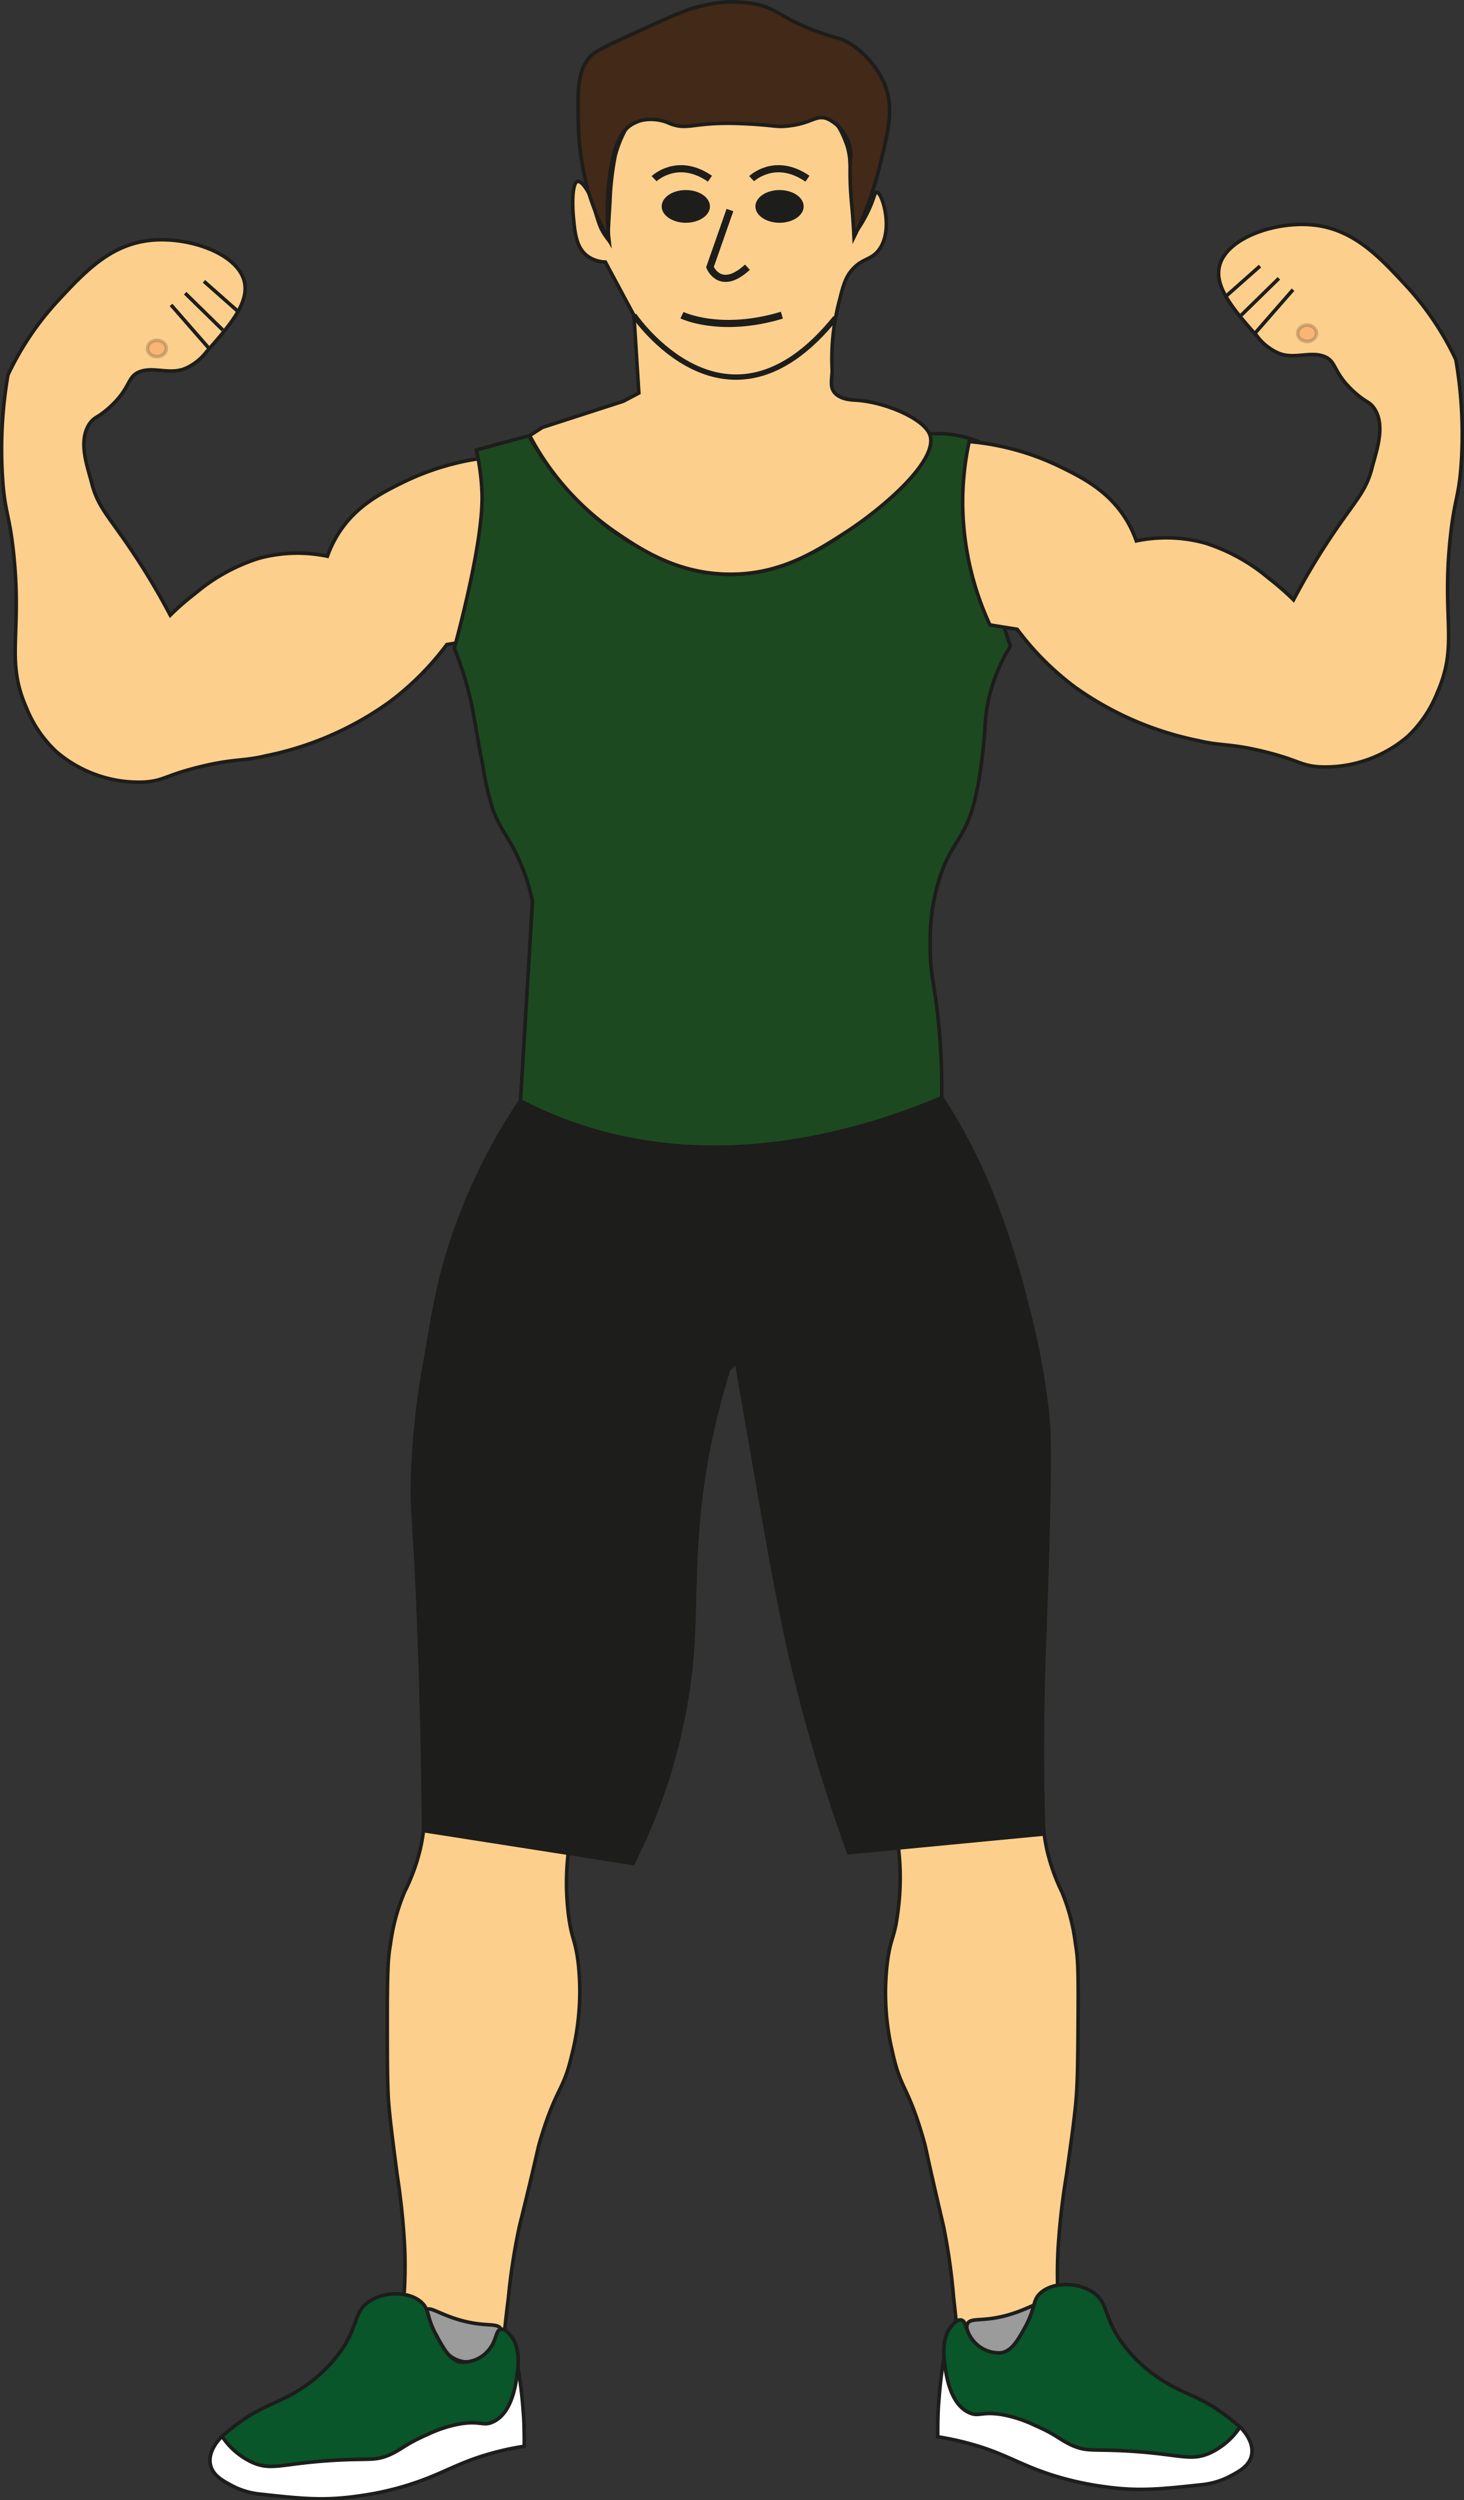 <svg id="Lag_1" data-name="Lag 1" xmlns="http://www.w3.org/2000/svg" viewBox="0 0 205.08 350.06"><rect x="0" y="0" width="205.08" height="350.06" fill="#333333" stroke="none"/><defs><style>.cls-1{fill:#fcd08c;}.cls-1,.cls-11,.cls-12,.cls-2,.cls-3,.cls-4,.cls-5,.cls-6,.cls-7,.cls-8,.cls-9{stroke:#1d1d1b;stroke-miterlimit:10;}.cls-1,.cls-2,.cls-3,.cls-4,.cls-5,.cls-6,.cls-7,.cls-8,.cls-9{stroke-width:0.5px;}.cls-2{fill:#f8b133;}.cls-3{fill:#e84e1b;opacity:0.2;}.cls-4{fill:#fff;}.cls-5{fill:#9c9b9b;}.cls-6{fill:#085629;}.cls-10,.cls-7{fill:#1d1d1b;}.cls-8{fill:#1d4921;}.cls-9{fill:#422918;}.cls-11,.cls-12{fill:none;}.cls-11{stroke-width:0.75px;}</style></defs><title>gladspiller</title><path class="cls-1" d="M529.61,1106.82a39.7,39.7,0,0,1,.92,8.4,41.26,41.26,0,0,1-3.82,17.28l-3.82.61a39.54,39.54,0,0,1-8.11,8.1,44.85,44.85,0,0,1-17.27,7.49c-3,.73-4.38.41-8.56,1.38-5.54,1.29-5.55,2.09-8.41,2.29a17.73,17.73,0,0,1-12.38-4.28A17.07,17.07,0,0,1,464,1142c-3-6.79-.57-10.26-1.83-21.86-.59-5.45-1.21-5.44-1.53-10.4a61.39,61.39,0,0,1,.76-14.37,41,41,0,0,1,7-10.39c3.64-3.92,7.12-7.67,12.53-8.41s12.71,1.68,13.61,5.81c.63,2.92-2,6-5.35,9.78a7.58,7.58,0,0,1-2.91,2.29c-2.13.92-4.41-.25-6.34.44s-1.2,2.24-4.36,5.07c-1.66,1.48-2,1.22-2.69,2.16-1.75,2.46-.33,6.12.23,8.31.88,3.5,2.37,4.64,5.84,9.86a97.12,97.12,0,0,1,5.18,8.71,37.94,37.94,0,0,1,3.52-3.06,25.85,25.85,0,0,1,8.86-4.89,20.5,20.5,0,0,1,9.63-.3,16.33,16.33,0,0,1,1.38-2.91c2.47-4.08,6.14-5.93,9.32-7.49A36.49,36.49,0,0,1,529.61,1106.82Z" transform="translate(-460.29 -1042.87)"/><path class="cls-2" d="M489.58,1091.66l-5.33-6.1" transform="translate(-460.29 -1042.87)"/><path class="cls-2" d="M491.5,1089.08l-5.27-5.16" transform="translate(-460.29 -1042.87)"/><path class="cls-2" d="M493.66,1086.5l-4.8-4.24" transform="translate(-460.29 -1042.87)"/><ellipse class="cls-3" cx="21.98" cy="48.79" rx="1.32" ry="1.15"/><path class="cls-2" d="M590.35,1070.61" transform="translate(-460.29 -1042.87)"/><path class="cls-4" d="M491.39,1384c-.17.15-2.08,2-1.61,4,.35,1.53,1.86,2.29,3.21,3a10.68,10.68,0,0,0,3.67,1.07c5.8.64,9.06,1,14.14.23a41.61,41.61,0,0,0,7.72-1.84c4.2-1.44,6.22-2.93,11-4.2a37,37,0,0,1,4.21-.88c0-1.58,0-3.28-.16-5.08-.16-2.18-.42-4.2-.73-6" transform="translate(-460.29 -1042.87)"/><path class="cls-1" d="M516.53,1367.94a15,15,0,0,0,14.22,3.52c.16-1.74.41-4.09.76-6.88a87.34,87.34,0,0,1,1.53-9.94c2.91-11.78,2.4-10.39,3.06-12.53,2.17-7.07,3.1-6.42,4.28-11.47a36,36,0,0,0,.92-12.84c-.43-3.55-.93-3.3-1.38-6.88a36.09,36.09,0,0,1,.15-9.93q-3.51-.73-7.18-1.38-6.78-1.2-13.15-2a23.4,23.4,0,0,1-.61,4.28,27.51,27.51,0,0,1-2.14,5.81,28.16,28.16,0,0,0-2,7.34c-.29,1.63-.43,3-.45,9.32,0,6.44,0,9.65.15,12.39.17,2.42.52,5.13,1.22,10.54a97.61,97.61,0,0,1,1.07,10.4A61.74,61.74,0,0,1,516.53,1367.94Z" transform="translate(-460.29 -1042.87)"/><path class="cls-5" d="M523.17,1372.59a4.3,4.3,0,0,0,2.54,1c2.85.09,5.32-3.29,4.73-4.62-.43-1-2.23-.17-6.11-1.38-2.56-.79-3.82-1.78-4.27-1.32-.27.28-.23,1.14,1.52,3.85" transform="translate(-460.29 -1042.87)"/><path class="cls-6" d="M530.44,1369c.66-.13,1.35.82,1.53,1.07.45.61,1.14,1.89.84,4.59-.18,1.63-.67,6.09-3.51,7.33-1.33.59-1.67-.19-4.44.23a18,18,0,0,0-4.73,1.53c-3.07,1.33-3.44,2-5.28,2.83-2.06.88-2.8.48-7.72.76-7.36.43-8.73,1.5-11.46.31a10.2,10.2,0,0,1-4.28-3.67c.54-.47,1.4-1.19,2.52-2,3.46-2.44,5.15-2.56,7.95-4.28a20.67,20.67,0,0,0,6.27-5.8c2.44-3.58,1.7-5.37,3.89-6.81s5.64-1.43,7.34.16c1.16,1.07.59,2,2.22,4.89,1,1.8,1.79,3.15,3.21,3.44a4.62,4.62,0,0,0,4.2-2C529.86,1370.39,529.74,1369.15,530.44,1369Z" transform="translate(-460.29 -1042.87)"/><path class="cls-4" d="M634,1382.68c.16.15,2.07,2,1.6,4-.35,1.53-1.86,2.3-3.21,3a10.68,10.68,0,0,1-3.67,1.07c-5.8.63-9.06,1-14.14.23a42.45,42.45,0,0,1-7.72-1.84c-4.2-1.45-6.21-2.93-11-4.2a41,41,0,0,0-4.21-.89c0-1.58,0-3.27.16-5.07.15-2.18.41-4.2.72-6" transform="translate(-460.29 -1042.87)"/><path class="cls-1" d="M608.81,1368.06a14.93,14.93,0,0,1-14.25,3.36c-.15-1.73-.37-4.09-.69-6.88a86.92,86.92,0,0,0-1.42-10c-2.78-11.82-2.29-10.42-2.93-12.57-2.09-7.09-3-6.45-4.15-11.51a35.72,35.72,0,0,1-.78-12.85c.46-3.54,1-3.29,1.45-6.87a35.26,35.26,0,0,0,0-9.93q3.53-.69,7.2-1.3c4.53-.75,8.93-1.36,13.17-1.85a23.61,23.61,0,0,0,.56,4.29,27.83,27.83,0,0,0,2.08,5.83,27.66,27.66,0,0,1,1.91,7.36c.28,1.64.4,3,.36,9.33s-.06,9.65-.29,12.38c-.2,2.42-.58,5.13-1.34,10.53a99.57,99.57,0,0,0-1.18,10.39A61.55,61.55,0,0,0,608.81,1368.06Z" transform="translate(-460.29 -1042.87)"/><path class="cls-5" d="M603.09,1371.87a4.31,4.31,0,0,1-2.55,1c-2.85.08-5.31-3.29-4.73-4.62.43-1,2.23-.17,6.11-1.38,2.56-.79,3.83-1.78,4.27-1.32.28.28.24,1.14-1.51,3.84" transform="translate(-460.29 -1042.87)"/><path class="cls-6" d="M594.94,1367.7c-.65-.13-1.35.82-1.53,1.07-.44.61-1.14,1.89-.84,4.59.18,1.63.67,6.09,3.52,7.33,1.32.59,1.66-.19,4.43.23a18,18,0,0,1,4.74,1.53c3.07,1.33,3.43,2,5.27,2.83,2.07.88,2.8.48,7.72.76,7.36.43,8.73,1.49,11.47.31a10.27,10.27,0,0,0,4.28-3.67,32,32,0,0,0-2.53-2c-3.46-2.45-5.15-2.56-7.94-4.28a20.49,20.49,0,0,1-6.27-5.81c-2.44-3.57-1.71-5.36-3.9-6.8s-5.63-1.43-7.34.15c-1.16,1.08-.59,2-2.21,4.9-1,1.8-1.8,3.15-3.21,3.44a4.63,4.63,0,0,1-4.21-2C595.53,1369.08,595.64,1367.84,594.94,1367.7Z" transform="translate(-460.29 -1042.87)"/><path class="cls-7" d="M533.2,1197a51.36,51.36,0,0,0,8.86,3.66,56.39,56.39,0,0,0,15.59,2.3,80.15,80.15,0,0,0,24-2.6,74.08,74.08,0,0,0,10.55-3.82c.65,1,1.51,2.33,2.45,4a79.46,79.46,0,0,1,4.74,9.94A116.32,116.32,0,0,1,604,1225,106.29,106.29,0,0,1,607,1240.6c.23,2.14.44,4.76,0,20.18-.31,10.78-.49,12.83-.61,19-.16,7.9-.06,14.66.09,19.88l-27.3,2.61a233.49,233.49,0,0,1-8.57-29.35c-1.43-6.53-2.71-13.73-5-26.93-.91-5.18-1.65-9.47-2.14-12.38l-1.11,1c-.37,1.18-.91,3-1.49,5.24-4,15.46-2.87,25.61-3.67,35.18a79.7,79.7,0,0,1-8.25,28.74l-29.33-4.59c-.05-7.55-.19-13.86-.33-18.52-.08-2.91-.2-7.32-.45-13.14-.54-12.58-.85-12.83-.77-17.28a106.92,106.92,0,0,1,1.84-17.12c1.11-6.67,2-12.21,4.58-19.11A79.63,79.63,0,0,1,533.2,1197Z" transform="translate(-460.29 -1042.87)"/><path class="cls-8" d="M534.88,1169.1,533.2,1197a56.58,56.58,0,0,0,6.78,3c20.89,7.59,41.37,1.13,52.22-3.43a90.65,90.65,0,0,0-.46-10.74c-.56-5.46-1.2-6.69-1.14-10.66a28.48,28.48,0,0,1,1.6-10.21c1.6-4.29,3.14-4.68,4.47-9.4a43.87,43.87,0,0,0,1.15-6.3c.59-4.34.35-5.26.8-7.69a24.76,24.76,0,0,1,3.21-8.25c-.51-1.47-1.22-3.6-2-6.19-1.35-4.82-2.14-7.62-2.29-11a28,28,0,0,1,1.61-10.55,15.43,15.43,0,0,0-6.2-1.95,16.27,16.27,0,0,0-2.52,0,20.33,20.33,0,0,1-1.26,3c-.81,1.55-2.22,3.77-6.19,7.22-3.16,2.74-5.84,5.08-10.2,7a22.3,22.3,0,0,1-20.76-.23,34.87,34.87,0,0,1-10.66-7.56,41.86,41.86,0,0,1-7-9.18l-7.34,2a32.8,32.8,0,0,1,.8,6.31c0,1.14.09,4.61-2.06,14.1-.41,1.8-1,4.32-1.83,7.34a46.87,46.87,0,0,1,1.94,5.85c.84,3.17.85,4.51,2,10.31a43.45,43.45,0,0,0,1.49,6.54c1.16,2.92,2.28,3.84,3.67,7A27.48,27.48,0,0,1,534.88,1169.1Z" transform="translate(-460.29 -1042.87)"/><path class="cls-1" d="M536.25,1102.72l11.35-3.67,2.18-1.15-.69-10.89-4-7.45a4.51,4.51,0,0,1-2.46-.8c-1.6-1.16-1.8-3.2-2-5.28-.18-1.73-.24-5,.57-5.21.64-.14,1.75,1.69,2.24,3.15a19.08,19.08,0,0,0,1,3.32,8.54,8.54,0,0,0,1,1.61c.05-1.23.14-3,.29-5.16a40,40,0,0,1,.75-6.59,16.72,16.72,0,0,1,3.67-6.77c.56.19,1.37.46,2.35.75a41.42,41.42,0,0,0,5.5,1.32,27,27,0,0,0,6.3,0,46.11,46.11,0,0,0,7.34-.92c2-.46,2.62-.77,3.61-.46,2.13.65,3.11,3.17,3.5,4.18.81,2.08.58,3.36.8,7.06.14,2.35.38,4.3.58,5.67a18.48,18.48,0,0,0,1.54-2.52c1.09-2.12,1.12-3.16,1.44-3.15.73,0,2.48,5.36.23,8.19-1.1,1.38-2.28,1.06-3.73,2.75-.94,1.1-1.24,2.28-1.83,4.65a31.77,31.77,0,0,0-.92,9.34c0,1.17-.36,2.24.29,3.1.79,1,2.36,1.07,3,1.11,3.83.19,9.38,2.45,10.35,4.73,1.5,3.53-6.51,10.42-11.92,13.89-4.08,2.62-9,5.77-16,5.75-7.43,0-12.68-3.58-16-5.84a37.85,37.85,0,0,1-12.09-13.57Z" transform="translate(-460.29 -1042.87)"/><path class="cls-9" d="M545.6,1076.49a33.54,33.54,0,0,1-3.08-7.48,38.39,38.39,0,0,1-1.22-9.17c-.09-4.53-.09-6.8,1.45-8.79.59-.76,1.13-1.13,5.5-3.13,5.65-2.6,8.52-3.9,10.63-4.29a16.68,16.68,0,0,1,7.79-.07c2.72.73,2.94,1.71,7.34,3.44,3.34,1.31,3.82,1,5.5,2.06a12.72,12.72,0,0,1,4.59,5.35c1.46,3.38.74,6.47-.61,11.85a50.5,50.5,0,0,1-3.57,9.8c-.09-2-.22-3.56-.33-4.68a47.51,47.51,0,0,1-.21-5.34c0-.52,0-.73,0-.73a3,3,0,0,0,.08-1,5.73,5.73,0,0,0-3.28-4.82c-1.62-.58-2.09.61-5.35,1-2,.23-1.77-.1-6.5-.31-7-.31-7.56,1-10.17,0a6.39,6.39,0,0,0-4-.46,5.51,5.51,0,0,0-1.3.54c-1.76,1-2.51,3.44-3,6.11A37.38,37.38,0,0,0,545.6,1076.49Z" transform="translate(-460.29 -1042.87)"/><path class="cls-1" d="M596.05,1104.69a40.42,40.42,0,0,0-.91,8.4,41.1,41.1,0,0,0,3.82,17.28l3.82.61a39.54,39.54,0,0,0,8.1,8.1,45,45,0,0,0,17.28,7.49c3,.73,4.38.41,8.56,1.38,5.53,1.29,5.55,2.09,8.4,2.29a17.75,17.75,0,0,0,12.39-4.28,17.16,17.16,0,0,0,4.12-6.11c3-6.79.58-10.26,1.84-21.86.59-5.45,1.2-5.44,1.53-10.4a61.3,61.3,0,0,0-.77-14.37,40.91,40.91,0,0,0-7-10.39c-3.64-3.92-7.13-7.67-12.53-8.41s-12.71,1.68-13.61,5.81c-.63,2.92,2,6,5.35,9.78a7.58,7.58,0,0,0,2.91,2.29c2.12.92,4.41-.25,6.34.44s1.2,2.24,4.36,5.07c1.66,1.48,2,1.22,2.69,2.16,1.74,2.46.32,6.12-.23,8.31-.88,3.5-2.37,4.64-5.85,9.86a99.94,99.94,0,0,0-5.17,8.71,39.31,39.31,0,0,0-3.52-3.06,25.9,25.9,0,0,0-8.87-4.89,20.49,20.49,0,0,0-9.63-.3,15.5,15.5,0,0,0-1.37-2.91c-2.47-4.08-6.14-5.93-9.33-7.49A36.42,36.42,0,0,0,596.05,1104.69Z" transform="translate(-460.29 -1042.87)"/><path class="cls-2" d="M636.09,1089.53l5.33-6.1" transform="translate(-460.29 -1042.87)"/><path class="cls-2" d="M634.17,1087l5.27-5.16" transform="translate(-460.29 -1042.87)"/><path class="cls-2" d="M632,1084.37l4.79-4.24" transform="translate(-460.29 -1042.87)"/><ellipse class="cls-3" cx="183.1" cy="46.66" rx="1.32" ry="1.15"/><ellipse class="cls-10" cx="96.07" cy="28.9" rx="3.38" ry="2.29"/><ellipse class="cls-10" cx="109.2" cy="28.9" rx="3.38" ry="2.29"/><path class="cls-11" d="M549.09,1087s13,19.26,28.23.37" transform="translate(-460.29 -1042.87)"/><path class="cls-12" d="M562.54,1072.28l-2.8,8s1.43,3.52,5.25,0" transform="translate(-460.29 -1042.87)"/><path class="cls-12" d="M554.29,1086.31" transform="translate(-460.29 -1042.87)"/><path class="cls-12" d="M555.82,1087s5.35,2.61,14,0" transform="translate(-460.29 -1042.87)"/><path class="cls-12" d="M551.92,1067.89s3.26-3.14,7.82,0" transform="translate(-460.29 -1042.87)"/><path class="cls-12" d="M565.58,1067.89s3.26-3.14,7.82,0" transform="translate(-460.29 -1042.87)"/></svg>